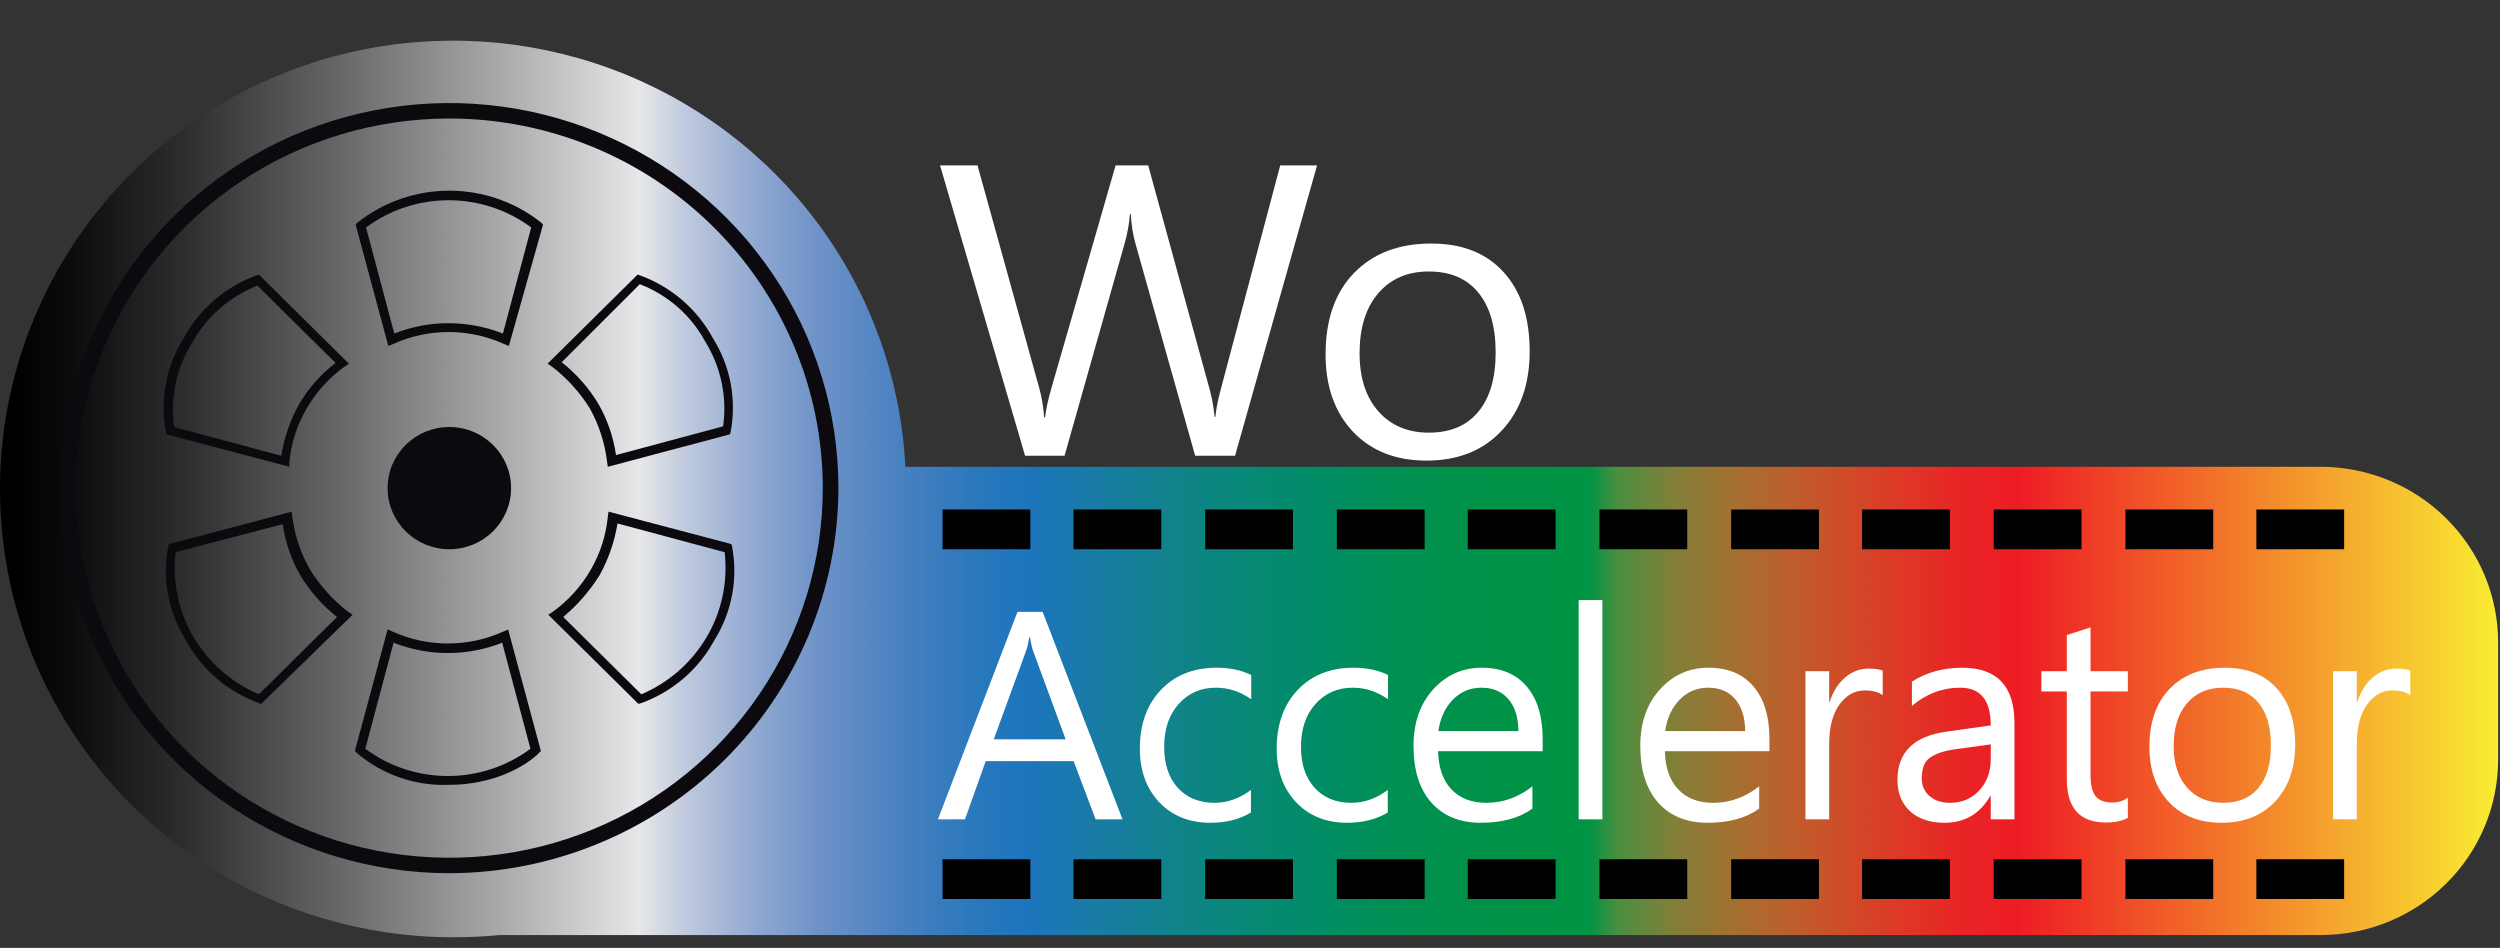 <svg width="211" height="80" viewBox="0 0 211 80" fill="none" xmlns="http://www.w3.org/2000/svg">
<rect x="0" y="0" width="211" height="80" fill="#333333" stroke="none"/>
<path d="M195.899 39.396H76.413C76.043 32.001 73.489 24.876 69.067 18.904C64.645 12.932 58.55 8.375 51.537 5.798C44.524 3.221 36.901 2.736 29.612 4.405C22.324 6.074 15.69 9.823 10.534 15.187C5.377 20.551 1.924 27.294 0.602 34.582C-0.72 41.869 0.147 49.381 3.096 56.185C6.046 62.989 10.947 68.788 17.194 72.862C23.44 76.936 30.757 79.106 38.238 79.105C39.557 79.105 40.876 79.043 42.194 78.919H195.899C199.86 78.91 203.655 77.349 206.456 74.577C209.257 71.805 210.834 68.049 210.843 64.129V54.248C210.847 50.319 209.276 46.548 206.474 43.764C203.673 40.98 199.87 39.409 195.899 39.396Z" fill="url(#paint0_linear_504_11)"/>
<path d="M42.948 29.204L42.508 29.018C41.048 28.363 39.464 28.023 37.861 28.023C36.258 28.023 34.674 28.363 33.215 29.018L32.775 29.204L30.012 18.951L30.2 18.764C32.395 17.035 35.117 16.093 37.923 16.093C40.728 16.093 43.451 17.035 45.646 18.764L45.834 18.951L42.948 29.204ZM37.862 27.278C39.431 27.284 40.986 27.579 42.446 28.148L44.832 19.199C42.821 17.706 40.376 16.9 37.862 16.9C35.349 16.9 32.903 17.706 30.893 19.199L33.279 28.148C34.737 27.571 36.293 27.275 37.863 27.276L37.862 27.278Z" fill="#0C0A0E"/>
<path d="M24.424 39.396L14.064 36.661L14.001 36.475C13.479 33.731 14.017 30.892 15.508 28.521C16.838 26.076 19.027 24.197 21.661 23.239L21.849 23.177L29.449 30.698L29.072 30.947C27.764 31.891 26.674 33.098 25.872 34.489C25.073 35.861 24.581 37.387 24.428 38.963L24.424 39.396ZM14.694 36.043L23.736 38.467C23.985 36.941 24.494 35.468 25.243 34.112C26.03 32.765 27.075 31.582 28.32 30.632L21.727 24.107C19.369 25.034 17.414 26.75 16.202 28.956C14.876 31.071 14.343 33.579 14.694 36.043Z" fill="#0C0A0E"/>
<path d="M22.04 59.406L21.852 59.344C19.218 58.386 17.029 56.507 15.699 54.062C14.206 51.691 13.668 48.852 14.192 46.107L14.255 45.921L24.612 43.187L24.675 43.622C24.869 45.198 25.381 46.72 26.182 48.096C27.027 49.456 28.111 50.655 29.382 51.639L29.759 51.887L22.04 59.406ZM14.819 46.605C14.531 49.087 15.06 51.594 16.327 53.755C17.594 55.915 19.531 57.614 21.851 58.598L28.444 52.073C27.215 51.105 26.173 49.927 25.367 48.593C24.59 47.249 24.078 45.772 23.86 44.239L14.819 46.605Z" fill="#0C0A0E"/>
<path d="M37.862 66.241C35.04 66.343 32.282 65.389 30.139 63.569L29.951 63.383L32.714 53.129L33.154 53.315C34.614 53.971 36.198 54.31 37.801 54.31C39.403 54.31 40.988 53.971 42.447 53.315L42.887 53.129L45.65 63.383L45.462 63.569C45.397 63.693 42.76 66.241 37.862 66.241ZM30.83 63.196C32.841 64.688 35.286 65.495 37.8 65.495C40.313 65.495 42.758 64.688 44.769 63.196L42.383 54.246C39.44 55.406 36.16 55.406 33.216 54.246L30.83 63.196Z" fill="#0C0A0E"/>
<path d="M53.877 59.406L46.277 51.884L46.654 51.636C47.962 50.691 49.052 49.484 49.854 48.093C50.653 46.721 51.145 45.195 51.298 43.619L51.361 43.183L61.721 45.918L61.784 46.104C62.306 48.85 61.769 51.689 60.277 54.061C58.947 56.507 56.758 58.386 54.124 59.343L53.877 59.406ZM47.535 52.073L54.128 58.598C56.448 57.614 58.385 55.915 59.652 53.754C60.918 51.594 61.447 49.087 61.16 46.605L52.118 44.181C51.869 45.707 51.36 47.179 50.611 48.536C49.783 49.87 48.744 51.064 47.533 52.073H47.535Z" fill="#0C0A0E"/>
<path d="M51.299 39.396L51.236 38.961C51.047 37.392 50.557 35.873 49.792 34.486C48.946 33.127 47.862 31.927 46.592 30.944L46.215 30.696L53.815 23.174L54.003 23.236C56.637 24.194 58.825 26.073 60.156 28.518C61.649 30.889 62.187 33.728 61.663 36.473L61.6 36.659L51.299 39.396ZM47.406 30.572C48.634 31.54 49.677 32.718 50.483 34.052C51.26 35.395 51.771 36.873 51.99 38.407L61.032 35.983C61.38 33.5 60.848 30.974 59.525 28.836C58.329 26.617 56.368 24.897 54 23.986L47.406 30.572Z" fill="#0C0A0E"/>
<path d="M37.924 73.698C31.429 73.698 25.08 71.792 19.68 68.221C14.28 64.65 10.071 59.574 7.586 53.635C5.1 47.697 4.45 41.162 5.717 34.858C6.984 28.553 10.111 22.762 14.704 18.217C19.297 13.672 25.148 10.576 31.518 9.322C37.888 8.068 44.49 8.712 50.49 11.172C56.491 13.632 61.62 17.797 65.228 23.142C68.836 28.487 70.762 34.77 70.762 41.198C70.744 49.812 67.278 58.068 61.124 64.159C54.969 70.25 46.627 73.68 37.924 73.698ZM37.924 10.002C31.69 10.002 25.596 11.832 20.412 15.26C15.229 18.688 11.189 23.56 8.803 29.26C6.418 34.96 5.793 41.233 7.01 47.284C8.226 53.336 11.228 58.894 15.636 63.257C20.044 67.62 25.66 70.591 31.775 71.794C37.889 72.998 44.227 72.38 49.986 70.019C55.746 67.658 60.668 63.66 64.132 58.529C67.595 53.399 69.444 47.368 69.444 41.198C69.439 32.926 66.116 24.994 60.206 19.145C54.296 13.296 46.282 10.008 37.924 10.002Z" fill="#0C0A0E"/>
<path d="M37.924 46.355C40.802 46.355 43.135 44.045 43.135 41.197C43.135 38.349 40.802 36.04 37.924 36.04C35.046 36.04 32.713 38.349 32.713 41.197C32.713 44.045 35.046 46.355 37.924 46.355Z" fill="#0C0A0E"/>
<path d="M86.962 72.519H79.553V75.875H86.962V72.519Z" fill="black"/>
<path d="M98.013 72.519H90.603V75.875H98.013V72.519Z" fill="black"/>
<path d="M109.126 72.519H101.717V75.875H109.126V72.519Z" fill="black"/>
<path d="M120.239 72.519H112.83V75.875H120.239V72.519Z" fill="black"/>
<path d="M131.29 72.519H123.881V75.875H131.29V72.519Z" fill="black"/>
<path d="M142.403 72.519H134.994V75.875H142.403V72.519Z" fill="black"/>
<path d="M153.518 72.519H146.109V75.875H153.518V72.519Z" fill="black"/>
<path d="M164.569 72.519H157.16V75.875H164.569V72.519Z" fill="black"/>
<path d="M175.682 72.519H168.273V75.875H175.682V72.519Z" fill="black"/>
<path d="M186.796 72.519H179.387V75.875H186.796V72.519Z" fill="black"/>
<path d="M197.846 72.519H190.438V75.875H197.846V72.519Z" fill="black"/>
<path d="M86.962 43.001H79.553V46.357H86.962V43.001Z" fill="black"/>
<path d="M98.013 43.001H90.603V46.357H98.013V43.001Z" fill="black"/>
<path d="M109.126 43.001H101.717V46.357H109.126V43.001Z" fill="black"/>
<path d="M120.239 43.001H112.83V46.357H120.239V43.001Z" fill="black"/>
<path d="M131.29 43.001H123.881V46.357H131.29V43.001Z" fill="black"/>
<path d="M142.403 43.001H134.994V46.357H142.403V43.001Z" fill="black"/>
<path d="M153.518 43.001H146.109V46.357H153.518V43.001Z" fill="black"/>
<path d="M164.569 43.001H157.16V46.357H164.569V43.001Z" fill="black"/>
<path d="M175.682 43.001H168.273V46.357H175.682V43.001Z" fill="black"/>
<path d="M186.796 43.001H179.387V46.357H186.796V43.001Z" fill="black"/>
<path d="M197.846 43.001H190.438V46.357H197.846V43.001Z" fill="black"/>
<path d="M94.739 69.149H92.469L90.613 64.242H83.191L81.446 69.149H79.163L85.877 51.644H88.001L94.739 69.149ZM89.942 62.399L87.195 54.94C87.106 54.696 87.016 54.305 86.927 53.768H86.878C86.796 54.265 86.703 54.655 86.597 54.94L83.875 62.399H89.942ZM105.579 68.575C104.619 69.153 103.479 69.442 102.161 69.442C100.379 69.442 98.939 68.864 97.84 67.709C96.749 66.545 96.204 65.04 96.204 63.192C96.204 61.133 96.794 59.481 97.974 58.236C99.154 56.983 100.729 56.356 102.698 56.356C103.797 56.356 104.765 56.56 105.604 56.967V59.017C104.676 58.366 103.683 58.041 102.625 58.041C101.347 58.041 100.298 58.501 99.476 59.42C98.662 60.332 98.255 61.532 98.255 63.021C98.255 64.486 98.637 65.642 99.402 66.488C100.175 67.334 101.209 67.758 102.503 67.758C103.593 67.758 104.619 67.395 105.579 66.671V68.575ZM117.127 68.575C116.167 69.153 115.027 69.442 113.709 69.442C111.927 69.442 110.486 68.864 109.388 67.709C108.297 66.545 107.752 65.04 107.752 63.192C107.752 61.133 108.342 59.481 109.522 58.236C110.702 56.983 112.277 56.356 114.246 56.356C115.345 56.356 116.313 56.56 117.151 56.967V59.017C116.224 58.366 115.231 58.041 114.173 58.041C112.895 58.041 111.845 58.501 111.023 59.42C110.21 60.332 109.803 61.532 109.803 63.021C109.803 64.486 110.185 65.642 110.95 66.488C111.723 67.334 112.757 67.758 114.051 67.758C115.141 67.758 116.167 67.395 117.127 66.671V68.575ZM130.201 63.4H121.375C121.408 64.791 121.782 65.865 122.498 66.622C123.214 67.379 124.199 67.758 125.452 67.758C126.86 67.758 128.154 67.294 129.334 66.366V68.246C128.235 69.043 126.783 69.442 124.976 69.442C123.21 69.442 121.823 68.876 120.813 67.745C119.804 66.606 119.3 65.007 119.3 62.948C119.3 61.003 119.849 59.42 120.948 58.2C122.055 56.971 123.426 56.356 125.062 56.356C126.697 56.356 127.963 56.885 128.858 57.943C129.753 59.001 130.201 60.47 130.201 62.35V63.4ZM128.15 61.703C128.142 60.547 127.861 59.648 127.308 59.005C126.762 58.362 126.001 58.041 125.025 58.041C124.081 58.041 123.279 58.379 122.62 59.054C121.961 59.729 121.554 60.612 121.399 61.703H128.15ZM135.242 69.149H133.24V50.643H135.242V69.149ZM149.341 63.4H140.516C140.548 64.791 140.923 65.865 141.639 66.622C142.355 67.379 143.34 67.758 144.593 67.758C146.001 67.758 147.295 67.294 148.475 66.366V68.246C147.376 69.043 145.923 69.442 144.117 69.442C142.351 69.442 140.963 68.876 139.954 67.745C138.945 66.606 138.44 65.007 138.44 62.948C138.44 61.003 138.99 59.42 140.088 58.2C141.195 56.971 142.566 56.356 144.202 56.356C145.838 56.356 147.103 56.885 147.999 57.943C148.894 59.001 149.341 60.47 149.341 62.35V63.4ZM147.291 61.703C147.282 60.547 147.002 59.648 146.448 59.005C145.903 58.362 145.142 58.041 144.166 58.041C143.222 58.041 142.42 58.379 141.761 59.054C141.102 59.729 140.695 60.612 140.54 61.703H147.291ZM158.899 58.675C158.549 58.407 158.045 58.273 157.386 58.273C156.531 58.273 155.815 58.675 155.237 59.481C154.668 60.287 154.383 61.386 154.383 62.777V69.149H152.381V56.649H154.383V59.225H154.432C154.716 58.346 155.152 57.662 155.738 57.174C156.324 56.678 156.979 56.429 157.703 56.429C158.224 56.429 158.623 56.486 158.899 56.6V58.675ZM170.02 69.149H168.018V67.196H167.969C167.098 68.693 165.817 69.442 164.124 69.442C162.879 69.442 161.902 69.112 161.194 68.453C160.494 67.794 160.145 66.919 160.145 65.829C160.145 63.493 161.52 62.134 164.271 61.752L168.018 61.227C168.018 59.103 167.16 58.041 165.442 58.041C163.937 58.041 162.578 58.553 161.365 59.579V57.528C162.594 56.747 164.01 56.356 165.613 56.356C168.551 56.356 170.02 57.911 170.02 61.019V69.149ZM168.018 62.826L165.003 63.241C164.075 63.371 163.375 63.603 162.903 63.937C162.431 64.262 162.195 64.844 162.195 65.682C162.195 66.293 162.411 66.793 162.842 67.184C163.282 67.566 163.864 67.758 164.588 67.758C165.581 67.758 166.399 67.412 167.042 66.72C167.693 66.02 168.018 65.137 168.018 64.071V62.826ZM179.59 69.027C179.118 69.287 178.496 69.418 177.723 69.418C175.534 69.418 174.439 68.197 174.439 65.756V58.358H172.291V56.649H174.439V53.597L176.441 52.95V56.649H179.59V58.358H176.441V65.402C176.441 66.24 176.583 66.838 176.868 67.196C177.153 67.554 177.625 67.733 178.284 67.733C178.789 67.733 179.224 67.595 179.59 67.318V69.027ZM187.488 69.442C185.641 69.442 184.164 68.86 183.057 67.697C181.958 66.525 181.409 64.974 181.409 63.046C181.409 60.946 181.983 59.306 183.13 58.126C184.278 56.946 185.828 56.356 187.781 56.356C189.645 56.356 191.097 56.93 192.139 58.077C193.189 59.225 193.714 60.816 193.714 62.85C193.714 64.844 193.148 66.443 192.017 67.648C190.894 68.844 189.384 69.442 187.488 69.442ZM187.635 58.041C186.349 58.041 185.332 58.48 184.583 59.359C183.834 60.23 183.46 61.434 183.46 62.972C183.46 64.454 183.838 65.621 184.595 66.476C185.352 67.33 186.365 67.758 187.635 67.758C188.929 67.758 189.922 67.338 190.613 66.5C191.313 65.662 191.663 64.47 191.663 62.924C191.663 61.361 191.313 60.157 190.613 59.31C189.922 58.464 188.929 58.041 187.635 58.041ZM203.431 58.675C203.081 58.407 202.576 58.273 201.917 58.273C201.062 58.273 200.346 58.675 199.769 59.481C199.199 60.287 198.914 61.386 198.914 62.777V69.149H196.912V56.649H198.914V59.225H198.963C199.248 58.346 199.683 57.662 200.269 57.174C200.855 56.678 201.51 56.429 202.234 56.429C202.755 56.429 203.154 56.486 203.431 56.6V58.675Z" fill="white"/>
<path d="M111.16 13.958L104.239 38.465H100.872L95.831 20.554C95.614 19.791 95.483 18.959 95.438 18.059H95.369C95.301 18.902 95.153 19.723 94.925 20.52L89.849 38.465H86.517L79.339 13.958H82.501L87.713 32.757C87.929 33.543 88.066 34.363 88.123 35.218H88.209C88.266 34.614 88.442 33.793 88.738 32.757L94.156 13.958H96.907L102.103 32.893C102.285 33.543 102.422 34.306 102.513 35.183H102.581C102.627 34.591 102.78 33.805 103.042 32.825L108.05 13.958H111.16ZM120.389 38.875C117.802 38.875 115.735 38.06 114.185 36.431C112.647 34.79 111.878 32.62 111.878 29.92C111.878 26.98 112.681 24.684 114.288 23.032C115.894 21.381 118.064 20.554 120.799 20.554C123.408 20.554 125.442 21.358 126.9 22.964C128.37 24.571 129.104 26.798 129.104 29.646C129.104 32.438 128.313 34.676 126.729 36.362C125.157 38.037 123.043 38.875 120.389 38.875ZM120.594 22.913C118.794 22.913 117.369 23.528 116.321 24.759C115.273 25.978 114.749 27.664 114.749 29.817C114.749 31.891 115.279 33.526 116.338 34.722C117.398 35.918 118.816 36.516 120.594 36.516C122.405 36.516 123.795 35.93 124.764 34.756C125.743 33.583 126.233 31.913 126.233 29.749C126.233 27.561 125.743 25.875 124.764 24.69C123.795 23.505 122.405 22.913 120.594 22.913Z" fill="white"/>
<defs>
<linearGradient id="paint0_linear_504_11" x1="0" y1="41.193" x2="210.843" y2="41.193" gradientUnits="userSpaceOnUse">
<stop offset="0.005"/>
<stop offset="0.029" stop-color="#0C0C0C"/>
<stop offset="0.073" stop-color="#2D2D2D"/>
<stop offset="0.131" stop-color="#616262"/>
<stop offset="0.201" stop-color="#A9AAAA"/>
<stop offset="0.256" stop-color="#E6E7E8"/>
<stop offset="0.277" stop-color="#BBC6DC"/>
<stop offset="0.302" stop-color="#91A9D1"/>
<stop offset="0.327" stop-color="#6F93C8"/>
<stop offset="0.351" stop-color="#5385C2"/>
<stop offset="0.374" stop-color="#3A7CBE"/>
<stop offset="0.396" stop-color="#2577BC"/>
<stop offset="0.414" stop-color="#1C75BC"/>
<stop offset="0.437" stop-color="#197BA6"/>
<stop offset="0.466" stop-color="#12828E"/>
<stop offset="0.495" stop-color="#09887A"/>
<stop offset="0.525" stop-color="#018C67"/>
<stop offset="0.553" stop-color="#009056"/>
<stop offset="0.582" stop-color="#00924B"/>
<stop offset="0.609" stop-color="#009346"/>
<stop offset="0.636" stop-color="#009444"/>
<stop offset="0.648" stop-color="#4D8E40"/>
<stop offset="0.67" stop-color="#827F38"/>
<stop offset="0.694" stop-color="#A47031"/>
<stop offset="0.717" stop-color="#BE5E2C"/>
<stop offset="0.74" stop-color="#D14A28"/>
<stop offset="0.763" stop-color="#DF3626"/>
<stop offset="0.785" stop-color="#E92425"/>
<stop offset="0.808" stop-color="#ED1C24"/>
<stop offset="1" stop-color="#F9ED32"/>
</linearGradient>
</defs>
</svg>
